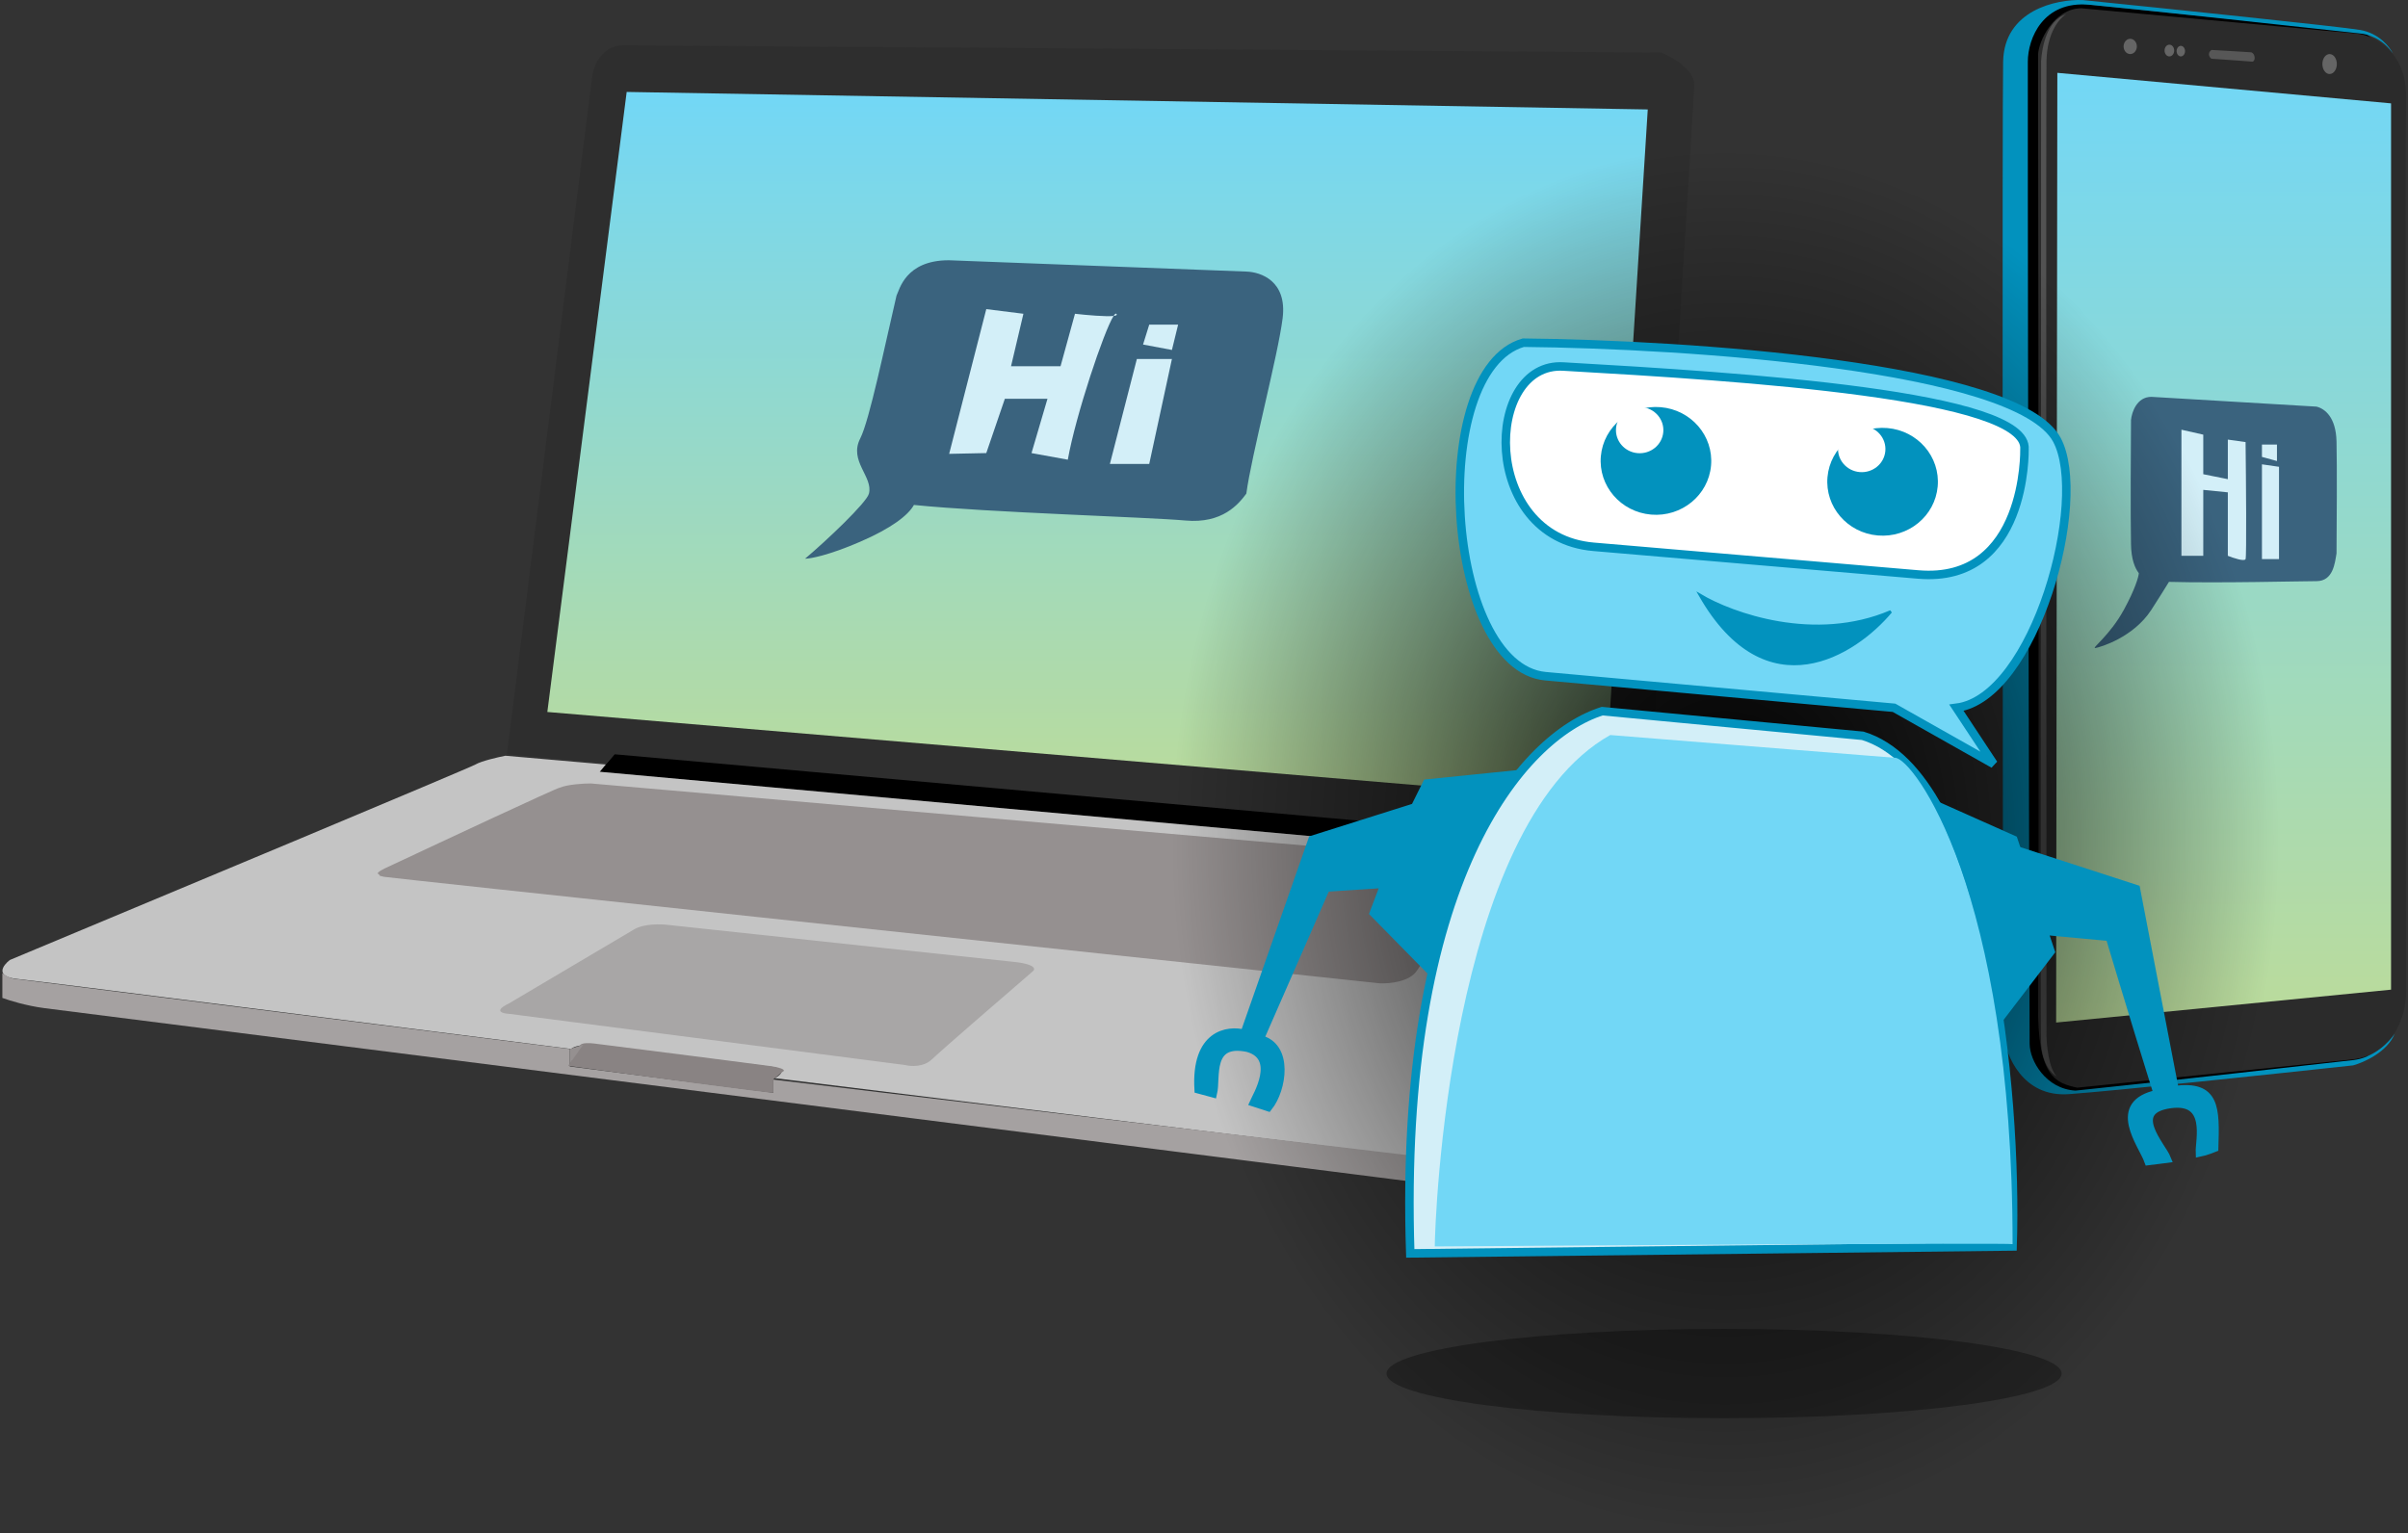 <svg width="851" height="542" viewBox="0 0 851 542" fill="none" xmlns="http://www.w3.org/2000/svg">
<rect x="0" y="0" width="851" height="542" fill="#333333" stroke="none"/>
<path d="M587.089 18.579L220.415 16C212.796 15.947 209.833 23.198 209.303 26.83L179.144 266.638L214.065 269.733L217.24 266.638L535.236 295.003L534.178 298.097L579.152 303.254C581.692 301.604 581.974 300.16 581.798 299.644C587.441 211.973 598.729 35.288 598.729 29.925C598.729 24.561 590.969 20.126 587.089 18.579Z" fill="#2E2E2E"/>
<path d="M582.327 38.692L221.473 32.503L193.43 251.683L566.982 283.141L582.327 38.692Z" fill="url(#paint0_linear)"/>
<path d="M211.949 272.827L217.24 266.638L535.236 295.003L531.003 301.707L211.949 272.827Z" fill="black"/>
<path d="M178.614 267.154L214.065 270.249L211.948 272.827L531.002 301.707L533.648 298.097L579.68 303.254C580.527 305.317 579.328 308.584 578.622 309.959C564.16 337.979 533.754 396.187 527.828 404.851C521.901 413.515 513.012 410.008 504.018 409.492L273.854 381.128C278.934 378.24 274.56 377.174 271.738 377.002L209.303 369.266C204.223 369.266 202.248 370.298 201.895 370.813C139.989 362.906 14.167 346.884 6.124 346.059C-1.918 345.234 1.01 341.246 3.479 339.355C57.448 316.835 165.916 271.486 168.032 270.249C170.149 269.011 175.969 267.67 178.614 267.154Z" fill="#C4C4C4"/>
<path d="M0.834 352.763V343.996C2.95 345.646 4.89 346.059 5.596 346.059L201.367 370.813V377.002L273.326 386.284V381.643L511.426 410.007C522.431 411.658 527.299 406.569 528.357 403.819C545.113 372.532 578.835 309.546 579.681 307.896C580.528 306.245 580.034 304.114 579.681 303.254L580.21 304.286C581.48 305.936 581.092 312.193 580.739 315.116C566.277 343.136 536.294 401.343 532.061 410.007C527.828 418.671 516.541 419.806 511.426 419.29C348.812 398.662 21.998 357.198 15.649 356.373C9.3 355.548 3.127 353.622 0.834 352.763Z" fill="#A5A1A1"/>
<path d="M200.838 376.784L205.133 369.41C205.624 368.567 208.559 368.708 209.965 368.883C228.041 371.166 265.697 375.941 271.71 376.784C277.723 377.627 277.437 378.54 276.542 378.891L273.321 381.525V386.265C273.321 386.686 224.999 380.12 200.838 376.784Z" fill="#898383"/>
<path d="M179.674 354.826L224.119 328.524C227.605 326.461 233.684 326.633 236.288 326.977C276.324 331.275 356.502 339.87 356.926 339.87C366.238 340.695 366.097 342.621 364.862 343.48C354.28 352.591 332.375 371.535 329.412 374.423C326.449 377.311 321.828 377.002 319.888 376.486L180.203 358.436C174.277 358.023 177.381 355.857 179.674 354.826Z" fill="#A8A6A6"/>
<path d="M201.367 370.813L206.129 369.266L201.367 375.97V370.813Z" fill="#959090"/>
<path d="M137.345 306.349C157.098 297.066 196.817 278.5 197.663 278.5C200.626 277.254 206.305 276.949 208.775 276.953L517.246 303.77C527.828 304.183 528.005 307.036 526.77 308.412C519.186 318.21 503.383 338.839 500.844 342.965C498.304 347.09 490.967 347.778 487.616 347.606C371.212 335.229 137.874 310.371 135.757 309.959C133.112 309.443 134.699 309.443 133.641 308.927C132.794 308.515 135.757 307.036 137.345 306.349Z" fill="#959090"/>
<path d="M440.463 96L335.301 92C319.911 92 317.859 102.543 316.833 104.5C312.729 122 307.292 148.6 304.009 155C299.905 163 308.625 168.5 307.087 174.5C306.266 177.7 292.039 191.167 284.515 197.5C286.396 197.5 292.928 196.3 304.009 191.5C315.089 186.7 320.937 182.167 322.989 178.5C349.151 181.167 405.785 182.8 418.918 184C432.05 185.2 437.727 178.167 440.463 174.5C442.173 161.333 451.646 125.7 453.288 112.5C454.929 99.3 445.593 96.167 440.463 96Z" fill="#3A637E"/>
<path d="M348.558 109.274L361.679 110.918L357.305 129.465H374.801L379.904 110.918C384.002 111.387 390.872 111.994 393.554 111.679C393.973 111.027 394.291 110.75 394.483 110.918C394.95 111.328 394.528 111.564 393.554 111.679C390.16 116.955 380.177 146.75 377.366 162.5L364.541 160.163L370.184 140.977H355.118L348.558 160.163L335.436 160.437L348.558 109.274Z" fill="#D3EFF8"/>
<path d="M392.242 164L401.773 126.907H414.166L406.147 164H392.242Z" fill="#D3EFF8"/>
<path d="M403.96 121.791L406.147 114.756H416.353L414.166 123.709L403.96 121.791Z" fill="#D3EFF8"/>
<path d="M732.824 1.058L727.715 2.096L712.387 13.715L714.09 332.21L715.368 378.48L730.269 386.364L757.943 383.874C781.927 381.315 830.109 376.114 830.96 375.782C831.812 375.45 835.005 374.399 836.495 373.915C836.85 372.601 837.346 369.89 836.495 369.558C835.431 369.143 737.081 378.48 735.804 378.48C734.782 378.48 728.566 367.137 725.586 361.466V21.807L735.165 8.32L844.158 19.732L836.069 11.64L732.824 1.058Z" fill="black"/>
<path d="M832.663 11.847L735.591 2.925C725.884 2.925 720.264 14.752 720.264 19.524C720.406 120.225 720.604 328.226 720.264 354.618C719.923 381.011 726.65 382.837 734.101 384.497C760.214 381.799 816.186 376.031 831.173 374.537C846.159 373.043 850.19 358.56 850.332 351.506C850.19 253.087 849.991 51.976 850.332 34.879C850.672 17.782 838.695 12.401 832.663 11.847Z" fill="#2B2B2B"/>
<ellipse cx="752.834" cy="16.412" rx="2.342" ry="2.697" fill="#656565"/>
<ellipse cx="823.296" cy="22.637" rx="2.555" ry="3.527" fill="#656565"/>
<path d="M781.572 17.657C782.211 17.657 791.01 18.21 795.622 18.487C796.894 18.9 797.322 21.371 796.064 21.802C796.085 21.805 796.081 21.807 796.048 21.807C796.054 21.805 796.059 21.803 796.064 21.802C795.672 21.735 786.318 21.076 781.572 20.77C781.147 20.562 779.699 18.985 781.572 17.657Z" fill="#575757"/>
<path d="M834.153 10.602C840.795 11.764 844.584 16.62 845.649 18.902C842.072 13.59 836.495 11.986 834.153 11.847C809.034 9.081 754.707 3.174 738.358 1.68C722.009 0.187 716.65 13.611 716.645 21.807C716.574 133.09 717.283 364.785 717.283 368.935C717.283 374.982 723.031 384.912 733.462 385.534C762.768 382.56 824.105 375.575 831.599 374.745C839.092 373.915 844.513 368.174 846.287 365.408C843.733 371.881 835.43 375.575 831.599 376.612C804.918 379.517 747.469 385.617 731.121 386.779C714.772 387.941 708.839 373.016 707.917 365.408C707.775 258.482 707.576 40.066 707.917 21.807C708.257 3.548 726.792 -0.325 736.017 0.021C765.961 3.064 827.511 9.441 834.153 10.602Z" fill="#0292BE"/>
<ellipse cx="766.671" cy="17.865" rx="1.703" ry="2.075" fill="#656565"/>
<ellipse cx="770.716" cy="18.072" rx="1.49" ry="1.867" fill="#656565"/>
<path d="M845.01 36.538L727.076 25.749L726.65 361.465L845.01 349.846V36.538Z" fill="url(#paint1_linear)"/>
<path d="M723.244 21.599C723.414 11.308 727.998 6.245 730.269 5C723.287 7.158 721.683 16.758 721.328 21.599C721.399 134.058 720.988 361.424 721.328 368.728C721.669 376.031 725.089 379.655 726.863 380.554C724.138 377.733 723.315 369.834 723.244 366.238C723.173 255.646 723.074 31.891 723.244 21.599Z" fill="#525252"/>
<path d="M760.322 140.283L818.662 143.742C821.646 144.48 825.542 147.494 825.741 156.097C825.94 164.699 825.824 186.037 825.741 195.631C825.161 198.899 824.631 205.436 818.662 205.436C813.367 205.436 784.353 206.182 766.522 205.689C765.217 207.828 763.203 211.055 760.322 215.526C753.986 225.359 742.214 228.787 740.537 229.075C738.859 229.363 745.57 224.751 750.602 215.526C754.628 208.145 755.794 203.849 755.874 202.624C754.406 200.724 753.207 197.597 753.108 192.463C752.909 182.089 753.026 157.467 753.108 148.506C753.357 145.765 755.148 140.283 760.322 140.283Z" fill="#3A637E"/>
<path d="M770.929 196.478V153.65V151.902L778.646 153.65V167.635L787.328 169.383V155.398L793.598 156.272C793.759 169.674 793.984 196.712 793.598 197.644C793.212 198.576 789.257 197.255 787.328 196.478V174.045L778.646 173.171V196.478H770.929Z" fill="#D3EFF8"/>
<path d="M799.386 197.644V164.139L805.415 165.013V197.644H799.386Z" fill="#D3EFF8"/>
<path d="M799.386 161.517V157.146H804.691V162.973L799.386 161.517Z" fill="#D3EFF8"/>
<ellipse cx="609.748" cy="297" rx="195.448" ry="245" fill="url(#paint2_radial)"/>
<path d="M726.904 155.447C712.825 129.309 595.332 121.685 538.346 121.141C504.266 130.943 510.691 235.768 546.168 239.036L669.359 250.199L704.557 270.075L691.427 250.199C719.083 246.659 738.344 176.685 726.904 155.447Z" fill="#72D7F6" stroke="#0292BE" stroke-width="3"/>
<path d="M715.455 158.874C717.185 139.597 616.149 133.197 552.598 129.572C524.463 127.726 522.97 189.868 563.187 193.297L677.91 203.08C716.468 206.368 715.455 158.874 715.455 158.874Z" fill="white"/>
<path d="M677.91 203.08C716.468 206.368 715.455 158.874 715.455 158.874C717.185 139.597 616.149 133.197 552.598 129.572C524.463 127.726 522.97 189.868 563.187 193.297M677.91 203.08C646.73 200.421 579.372 194.677 563.187 193.297M677.91 203.08L563.187 193.297" stroke="#0292BE" stroke-width="3"/>
<ellipse rx="19.55" ry="19.063" transform="matrix(0.996 0.085 -0.089 0.996 585.22 162.925)" fill="#0292BE"/>
<ellipse rx="8.379" ry="8.17" transform="matrix(0.996 0.085 -0.089 0.996 579.466 152.049)" fill="white"/>
<ellipse rx="19.55" ry="19.063" transform="matrix(0.996 0.085 -0.089 0.996 665.317 170.302)" fill="#0292BE"/>
<ellipse rx="8.379" ry="8.17" transform="matrix(0.996 0.085 -0.089 0.996 657.942 158.74)" fill="white"/>
<path d="M600.864 210.449C612.133 217.15 641.379 227.679 668.208 216.192C655.54 231.328 624.335 251.371 600.864 210.449Z" fill="#0292BE" stroke="#0292BE"/>
<path d="M498.399 443.074C494.048 310.943 538.005 260.232 566.234 251.393L658.303 260.105C702.601 273.719 713.074 386.579 711.261 440.623L498.399 443.074Z" fill="#D3EFF8" stroke="#0292BE" stroke-width="3"/>
<path d="M504.265 276.986L533.673 273.991C514.4 302.17 505.755 332.349 504.265 341.788L485.549 322.729L489.46 312.382L468.585 313.744L445.12 367.382C455.624 369.778 453.221 385.079 448.193 391.342L443.165 389.708C444.003 387.802 452.663 373.646 440.93 370.377C426.687 367.432 429.942 380.995 428.639 386.441L423.611 385.079C422.493 365.476 433.946 363.933 439.813 365.476L463.836 296.863L500.075 285.427L504.265 276.986Z" fill="#0292BE"/>
<path d="M711.54 296.863L685.282 285.155C698.914 304.105 704.551 344.471 707.438 358.901L724.67 336.342L711.54 296.863Z" fill="#0292BE"/>
<path d="M500.075 285.427L504.265 276.986L533.673 273.991C514.4 302.17 505.755 332.349 504.265 341.788L485.549 322.729L489.46 312.382M500.075 285.427L463.836 296.863L439.813 365.476C433.946 363.933 422.493 365.476 423.611 385.079L428.639 386.441C429.942 380.995 426.687 367.432 440.93 370.377C452.663 373.646 444.003 387.802 443.165 389.708L448.193 391.342C453.221 385.079 455.624 369.778 445.12 367.382L468.585 313.744L489.46 312.382M500.075 285.427L489.46 312.382M685.282 285.155L711.54 296.863L724.67 336.342L707.438 358.901C704.551 344.471 698.914 304.105 685.282 285.155Z" stroke="#0292BE" stroke-width="3"/>
<path d="M754.839 314.288L714.975 301.354L723.35 329.107L745.621 331.169C751.208 349.865 762.437 386.495 762.661 386.713C745.621 390.253 757.167 404.438 759.309 410.401L765.734 409.584C763.964 405.137 751.487 392.313 767.13 390.253C781.377 388.376 777.28 403.231 777.466 407.406C779.328 407.043 782.494 405.772 782.494 405.772C782.941 391.614 783.053 383.446 768.527 385.352L754.839 314.288Z" fill="#0292BE" stroke="#0292BE" stroke-width="3"/>
<ellipse cx="609.3" cy="485.549" rx="119.281" ry="15.792" fill="black" fill-opacity="0.33"/>
<path d="M669.751 267.887L569.074 259.833C511.876 291.889 507.059 432.546 507.059 440.623C557.901 440.287 711.261 439.302 711.261 439.806C711.261 314.105 675.935 267.887 669.751 267.887Z" fill="#72D7F6"/>
<defs>
<linearGradient id="paint0_linear" x1="387.878" y1="32.503" x2="387.878" y2="283.141" gradientUnits="userSpaceOnUse">
<stop stop-color="#72D7F6"/>
<stop offset="1" stop-color="#BBDB9B"/>
</linearGradient>
<linearGradient id="paint1_linear" x1="785.83" y1="25.749" x2="785.83" y2="361.465" gradientUnits="userSpaceOnUse">
<stop stop-color="#72D7F6"/>
<stop offset="1" stop-color="#BBDB9B"/>
</linearGradient>
<radialGradient id="paint2_radial" cx="0" cy="0" r="1" gradientUnits="userSpaceOnUse" gradientTransform="translate(609.748 297) rotate(90) scale(245 195.448)">
<stop/>
<stop offset="1" stop-opacity="0"/>
</radialGradient>
</defs>
</svg>
